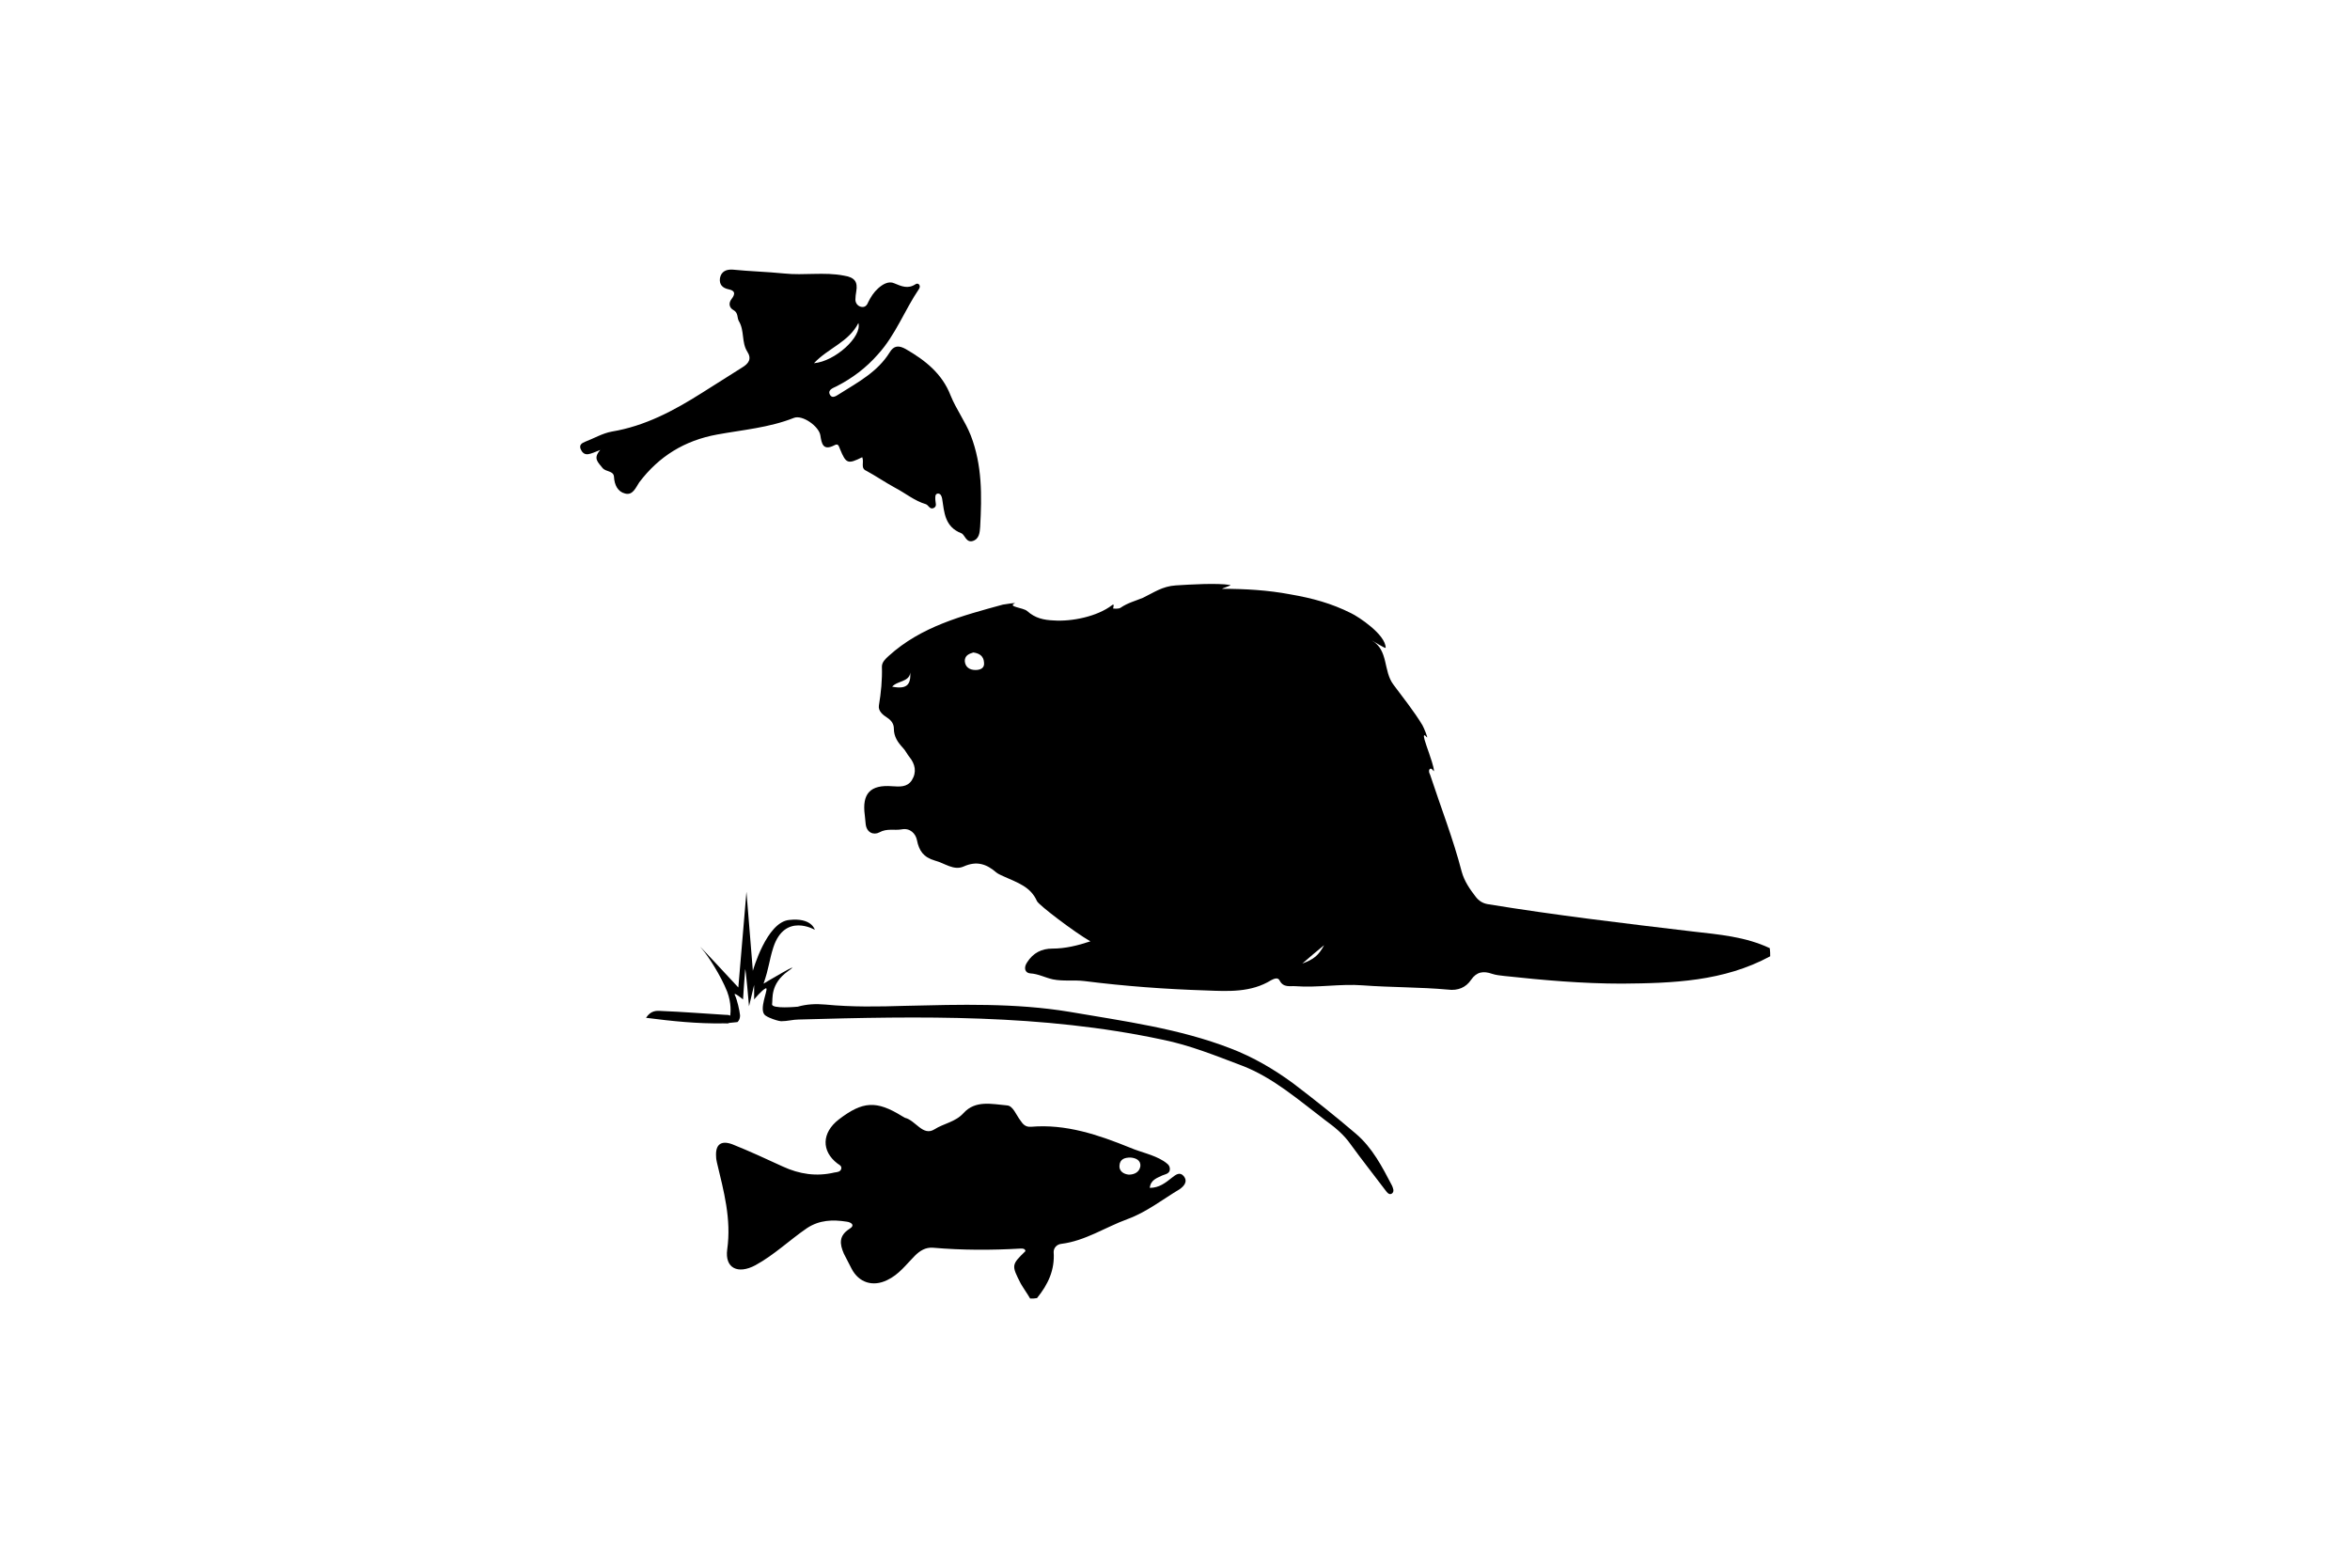 <?xml version="1.0" encoding="utf-8"?>
<!-- Generator: Adobe Illustrator 17.1.0, SVG Export Plug-In . SVG Version: 6.00 Build 0)  -->
<!DOCTYPE svg PUBLIC "-//W3C//DTD SVG 1.1//EN" "http://www.w3.org/Graphics/SVG/1.1/DTD/svg11.dtd">
<svg version="1.1" id="Layer_1" xmlns="http://www.w3.org/2000/svg" xmlns:xlink="http://www.w3.org/1999/xlink" x="0px" y="0px"
	 viewBox="0 0 550 367" enable-background="new 0 0 550 367" xml:space="preserve">
<path d="M414.3,223.8c-10.9,5.9-22.8,6.3-34.7,6.4c-9.2,0-18.4-0.8-27.6-1.8c-0.9-0.1-1.9-0.2-2.8-0.5c-2-0.7-3.6-0.5-4.9,1.4
	c-1.2,1.8-3.1,2.6-5.4,2.3c-6.6-0.6-13.3-0.5-20-1c-5.2-0.4-10.5,0.6-15.7,0.2c-1.3-0.1-2.8,0.4-3.7-1.3c-0.4-0.9-1.4-0.4-2-0.1
	c-4.7,2.9-10,2.6-15.1,2.4c-9.6-0.3-19.1-1-28.6-2.2c-2.4-0.3-4.9,0.1-7.4-0.4c-1.8-0.4-3.4-1.3-5.3-1.4c-1.2-0.1-1.6-1.3-0.7-2.6
	c1.4-2.2,3.4-3.2,5.9-3.2c3,0,5.9-0.7,8.9-1.7c-3.7-2.1-12.1-8.5-12.5-9.4c-1.5-3.4-4.5-4.3-7.8-5.8c-0.6-0.3-1.2-0.5-1.7-0.9
	c-2.3-2-4.6-2.8-7.7-1.4c-2.3,1-4.4-0.8-6.7-1.4c-2.7-0.8-3.7-2.3-4.2-4.8c-0.3-1.5-1.6-2.9-3.6-2.5c-1.7,0.3-3.4-0.3-5.2,0.7
	c-1.3,0.7-3,0.1-3.2-2c-0.1-0.7-0.1-1.3-0.2-2c-0.7-5.1,1.3-7.2,6.4-6.8c1.7,0.1,3.5,0.3,4.6-1.4c1.2-1.9,0.8-3.8-0.6-5.5
	c-0.5-0.6-0.9-1.5-1.5-2.1c-1.2-1.3-2.1-2.6-2.1-4.5c0-1.1-0.6-1.9-1.5-2.5c-1.1-0.7-2.2-1.6-2-2.9c0.5-3,0.8-6,0.7-9.1
	c0-1,0.8-1.8,1.6-2.5c7.6-6.9,17.2-9.4,26.7-12c0.5-0.1,3.2-0.5,2.8-0.3c-1.8,0.8,2,1,2.9,1.8c1.9,1.7,3.9,2.1,6.2,2.2
	c4.2,0.3,10.2-0.9,13.7-3.6c0.6-0.5,0.2,0.8,0.2,0.8s1.3,0.2,1.8-0.2c1.6-1.1,3.5-1.6,5.2-2.3c2.5-1.2,4.5-2.7,7.7-2.9
	c3.2-0.2,9.6-0.6,12.7-0.1c0.5,0.1-2.3,0.9-1.8,0.9c5.3,0,10.6,0.3,15.9,1.3c5.2,0.9,9.6,2.1,14.2,4.4c1.7,0.8,8.1,5,8.1,8.1
	c0,0.3-3.3-1.8-3.2-1.7c3.9,2.3,2.6,7.1,5,10.3c2.3,3.1,4.8,6.2,6.8,9.5c0.3,0.5,1.5,3.4,1,2.8c-1.5-1.7,0,2.1,0.5,3.6
	c0.3,0.9,1.2,3.4,1.2,4.3c0,0.4-0.5-0.9-1-0.4c-0.3,0.4-0.1,0.9,0.1,1.3c2.5,7.6,5.4,15,7.4,22.7c0.6,2.2,1.9,4.1,3.3,5.9
	c0.7,0.9,1.6,1.5,2.8,1.7c15.9,2.6,32,4.5,48,6.4c6.1,0.7,12.3,1.2,18,3.9C414.3,222.6,414.3,223.2,414.3,223.8z M227.8,152.7
	c-1,0.3-2,0.7-2,2c0.1,1.4,1.1,2.1,2.5,2.1c1.1,0,2.2-0.4,2-1.8C230.2,153.6,229.3,152.9,227.8,152.7z M212.9,156.2
	c0.9,3.5-2.7,2.9-4.1,4.5C212.4,161.4,213.5,160.2,212.9,156.2z M309.9,221.2c-1.7,1.4-3.4,2.8-5.1,4.3
	C307.5,224.5,308.6,223.6,309.9,221.2z"/>
<path d="M241.1,303.9c-0.7-1.2-1.5-2.3-2.2-3.5c-2.2-4.3-2.2-4.4,1.1-7.6c-0.1-0.6-0.6-0.6-1.1-0.6c-6.9,0.4-13.7,0.4-20.6-0.2
	c-1.7-0.1-3,0.7-4.2,1.9c-2,2-3.7,4.4-6.5,5.7c-3.3,1.6-6.6,0.6-8.3-2.7c-0.6-1.2-1.2-2.3-1.8-3.5c-1-2.3-1.2-4.2,1.3-5.8
	c1.5-0.9,0.3-1.6-0.7-1.7c-3.2-0.5-6.3-0.4-9.2,1.5c-4.1,2.8-7.7,6.3-12.1,8.7c-4.1,2.2-7.2,0.7-6.6-3.7c1-7.1-0.8-13.6-2.4-20.3
	c-0.1-0.5-0.2-0.9-0.2-1.4c-0.2-2.8,1.1-3.9,3.8-2.9c4,1.6,7.9,3.4,11.8,5.2c3.9,1.8,7.9,2.4,12.1,1.4c0.6-0.1,1.4-0.1,1.6-0.9
	c0.1-0.7-0.5-0.9-0.9-1.2c-3.8-2.9-3.7-7.2,0.3-10.3c5.6-4.3,8.8-4.5,14.8-0.8c0.2,0.1,0.5,0.3,0.7,0.4c2.5,0.6,4.2,4.4,6.9,2.7
	c2.2-1.4,4.9-1.7,6.8-3.8c2.8-3.1,6.7-2.1,10.2-1.8c1.4,0.1,2.1,2.2,3.1,3.5c0.6,0.9,1.2,1.6,2.5,1.5c8.2-0.7,15.8,1.9,23.2,4.9
	c2.6,1.1,5.4,1.6,7.8,3.1c0.7,0.5,1.5,0.9,1.5,1.9c0,1.1-1.1,1.2-1.8,1.5c-1.2,0.6-2.7,1-2.9,2.9c2.2,0,3.7-1.2,5.2-2.4
	c0.9-0.7,1.8-1.4,2.7-0.4c1.1,1.3,0.1,2.4-0.9,3.1c-4,2.4-7.8,5.4-12.2,7c-5.2,1.9-9.9,5.1-15.5,5.8c-1,0.1-1.8,0.9-1.8,1.9
	c0.3,4.2-1.3,7.6-3.9,10.8C242.2,303.9,241.7,303.9,241.1,303.9z M264.6,270.9c-1.3,0-2.5,0.3-2.6,1.9c-0.1,1.3,1,2,2.2,2.1
	c1.3,0,2.5-0.6,2.7-2C267,271.5,265.8,271,264.6,270.9z"/>
<path d="M201.8,107c-3.4,1.7-3.8,1.5-5.2-1.9c-0.3-0.7-0.4-1.4-1.3-0.9c-2.7,1.4-3-0.4-3.3-2.3c-0.3-2.1-4.2-4.9-6.2-4.1
	c-5.8,2.3-12,2.8-18,3.9c-7.6,1.4-13.6,5.1-18.2,11.2c-0.8,1.2-1.5,3.1-3.3,2.6c-1.7-0.4-2.5-2-2.6-3.9c-0.1-1.5-1.9-1.1-2.7-2.1
	c-1-1.3-2.3-2.2-0.5-4.2c-1.3,0.5-2.1,0.9-2.9,1c-0.9,0.1-1.4-0.5-1.7-1.2c-0.4-1,0.3-1.4,1-1.7c2.1-0.8,4.1-2,6.3-2.4
	c7.8-1.3,14.5-4.9,21-9c3.2-2,6.3-4,9.5-6c1.5-0.9,2.3-2,1.2-3.7c-1.4-2.2-0.6-4.9-2-7.2c-0.4-0.7-0.1-1.9-1.2-2.5
	c-1.1-0.6-1.2-1.7-0.5-2.6c1-1.3,0.8-2-0.7-2.3c-1.4-0.3-2.2-1.1-2-2.6c0.3-1.6,1.5-2.1,3-2c4,0.4,8,0.5,12,0.9
	c4.7,0.5,9.4-0.4,14,0.5c2.5,0.4,3.3,1.4,2.9,3.7c-0.1,0.6-0.2,1.3-0.2,1.9c0,0.8,0.5,1.5,1.3,1.7c0.9,0.2,1.4-0.3,1.7-1.1
	c0.6-1.2,1.3-2.3,2.3-3.2c1.1-1,2.5-1.8,3.8-1.2c1.7,0.7,3.2,1.4,5,0.2c0.6-0.4,1.3,0.3,0.8,1.1c-3.4,5-5.5,10.8-9.6,15.3
	c-2.8,3.2-6,5.6-9.7,7.5c-0.8,0.4-2.1,0.8-1.6,1.9c0.6,1.2,1.7,0.2,2.4-0.2c4.3-2.7,8.8-5.1,11.6-9.6c1-1.7,2.2-1.7,3.8-0.8
	c4.5,2.6,8.5,5.7,10.5,10.9c1.3,3.2,3.4,6,4.7,9.3c2.7,7,2.6,14.1,2.2,21.4c-0.1,1.3-0.2,2.8-1.7,3.3c-1.6,0.5-1.9-1.5-2.7-1.8
	c-3.9-1.5-4-4.9-4.5-8.1c-0.1-0.5-0.3-1.2-1-1.2c-0.7,0.1-0.6,0.8-0.6,1.4c0,0.7,0.5,1.6-0.4,2c-0.9,0.4-1.2-0.7-1.8-0.9
	c-2.7-0.8-4.8-2.6-7.3-3.9c-2.2-1.2-4.4-2.7-6.6-3.9C201.3,109.6,202.3,108.2,201.8,107z M190.5,85c4.9-0.4,11.3-6.2,10.4-9.4
	C198.6,80.1,193.9,81.4,190.5,85z"/>
<path d="M325.8,279.3c-0.7,0.5-1.2-0.3-1.6-0.8c-2.7-3.6-5.5-7.1-8.1-10.7c-1.6-2.3-3.7-4-5.9-5.6c-6.2-4.7-12.2-10-19.5-12.8
	c-6.1-2.3-12.2-4.8-18.7-6.1c-28.1-6-56.6-5.5-85.1-4.7c-1.3,0-2.6,0.4-4.1,0.4h0c-0.1,0-0.8-0.1-1.9-0.5c-0.5-0.2-1.1-0.4-1.7-0.8
	c-0.3-0.2-0.5-0.5-0.6-0.9c-0.5-1.9,1.4-5.8,0.6-5.5c-0.9,0.4-2.7,2.6-2.7,2.6v-3.4l-1.2,5c0,0-0.8-9.4-0.9-8.6
	c-0.1,0.9-0.5,7-0.5,7s-2.4-2-1.9-1c0.5,1,1.1,3.6,1.2,4.7c0,0,0,0.1,0,0.1c0,1-0.6,1.5-0.6,1.5l-2,0.2l-1.3,0.1h0
	c-6,0.1-11.9-0.5-18.1-1.3c1.1-1.7,2.4-1.7,3.6-1.6c5,0.2,9.9,0.6,14.9,0.9c0.4,0,0.9,0,1.2,0.2c0.1-0.8,0.3-2.9-0.7-5.6
	c-1.5-3.8-4.5-8.4-5.8-9.9c-3-3.4,8.4,8.9,8.4,8.9l1.9-22.4l1.5,18.5c0,0,3.2-11.4,8.5-11.9c5.3-0.6,6,2.3,6,2.3s-7-4.1-9.7,4.1
	c-1,3.1-1,4.8-2.3,8.5c0,0,9.9-5.9,5.7-2.9c-4.2,3-3.5,6.5-3.7,7.7c-0.2,1.2,6,0.6,6,0.6c2.1-0.6,4.2-0.7,6.5-0.5
	c6.2,0.6,12.4,0.5,18.6,0.3c12.9-0.3,25.8-0.7,38.5,1.4c12.8,2.2,25.7,3.9,37.8,8.6c5.2,2,10,4.8,14.5,8.1c5,3.8,9.9,7.7,14.7,11.8
	c3.9,3.3,6.2,7.8,8.5,12.2C326,278,326.4,278.8,325.8,279.3z"/>
<path d="M170.6,239.4c-0.1,0-0.2,0.1-0.3,0.1c-0.2,0-0.5,0-0.7,0h-0.3L170.6,239.4z"/>
<path d="M169.4,239.5l1.3-0.1c-0.1,0-0.2,0.1-0.3,0.1L169.4,239.5z"/>
</svg>
